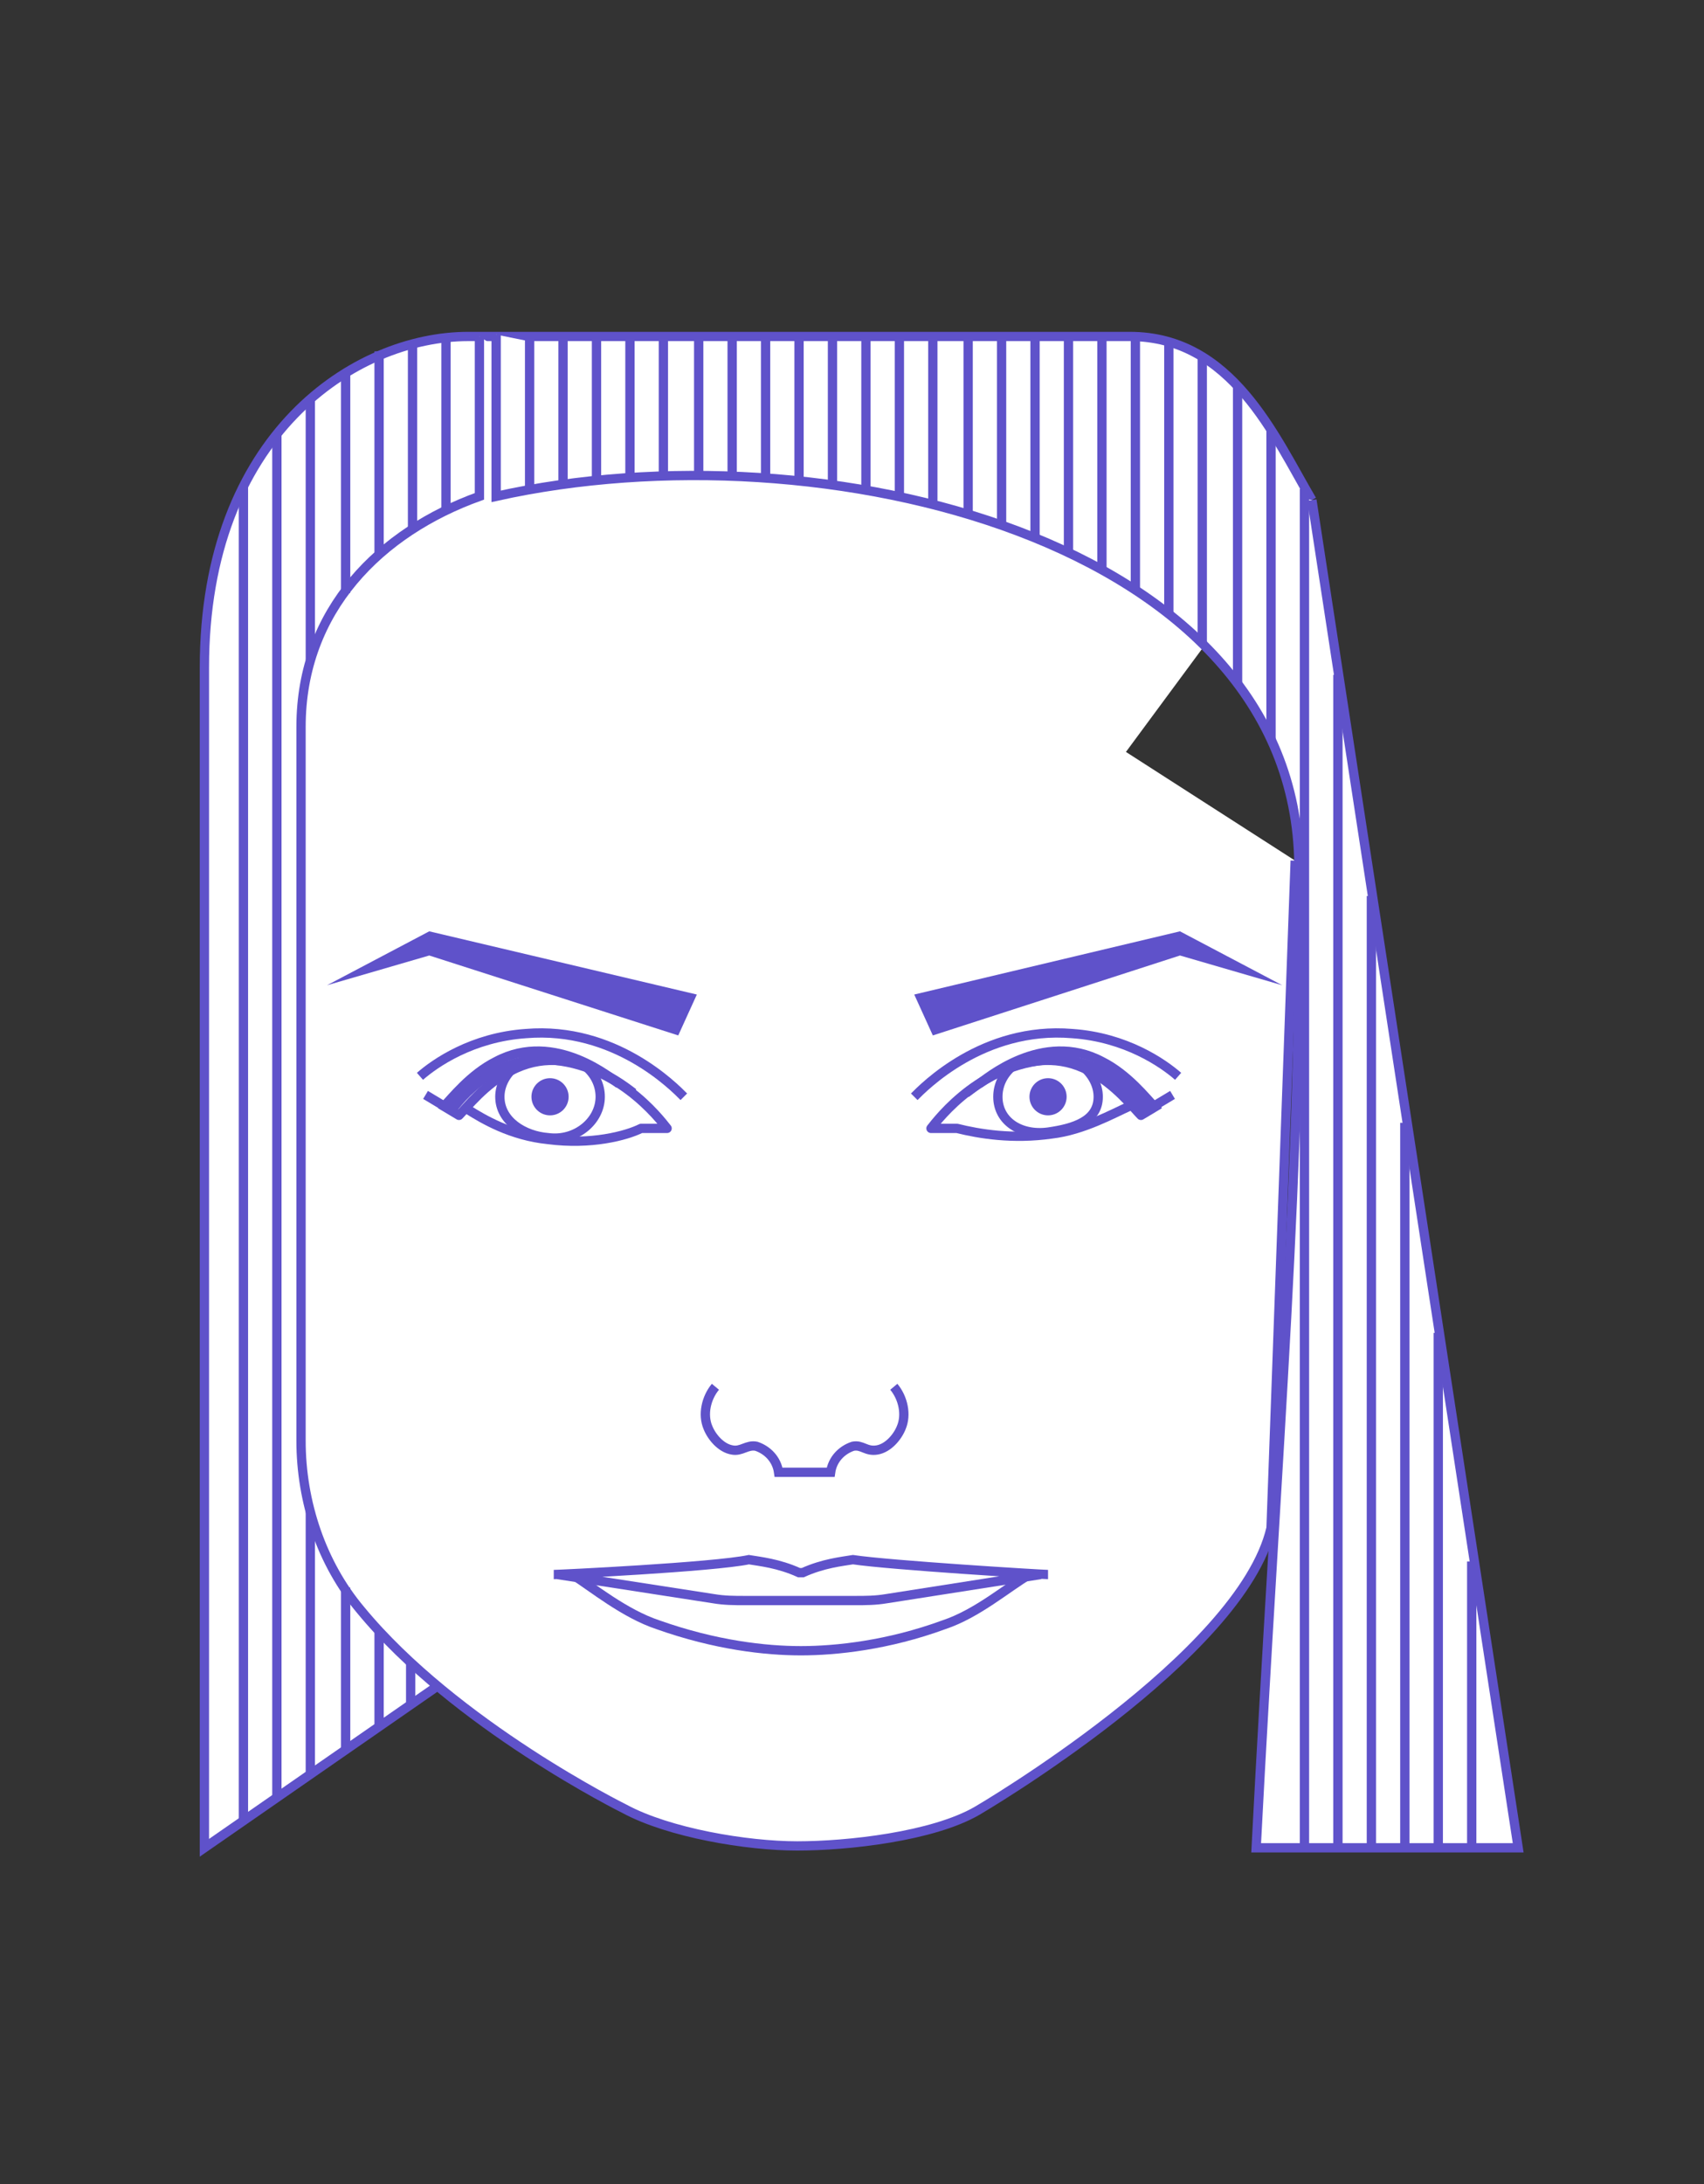 <svg xmlns="http://www.w3.org/2000/svg" viewBox="-248 358.4 91.7 117.5"><rect x="-248" y="358.4" width="91.7" height="117.5" fill="#333333" stroke="none"/><path fill="#FFF" stroke="#5F52CA" stroke-width=".5" stroke-miterlimit="10" d="M-177.4 385.3c-2-3.4-4.3-8.8-9.8-8.8h-35.6c-6.1 0-14.2 5.3-14.2 17.8v63.5l12.4-8.6"/><path fill="#FFF" stroke="#5F52CA" stroke-width=".5" stroke-miterlimit="10" d="M-222.2 376.5v8.6c-5.3 1.9-9.6 6.1-9.6 12.4v38.4c0 3.3 1.1 6.6 3.2 9.1 5.1 6.2 14.2 10.7 14.2 10.7 2.4 1.3 6.6 2 9.3 2 2.7 0 7.3-.5 9.7-1.9 0 0 14.2-8.3 15.8-15.2l1.3-35.9"/><path fill="#FFF" stroke="#5F52CA" stroke-width=".5" stroke-miterlimit="10" d="M-177.4 385.3l11.1 72.5h-14.1c1.1-21.2 2.5-37.2 2.3-52.9-.2-17.5-25.7-23.7-43.2-19.8v-8.7"/><path fill="#5F52CA" d="M-198.8 411.9l14.3-3.4 5.5 2.9-5.5-1.6-13.3 4.3zM-210.5 411.9l-14.4-3.4-5.5 2.9 5.5-1.6 13.4 4.3z"/><path fill="none" stroke="#5F52CA" stroke-width=".5" stroke-linejoin="round" stroke-miterlimit="10" d="M-186.2 418.3c-.3-.5-2.1-2.9-4.9-2.9-4 0-6.4 3.2-6.8 3.7h1.4c1.2.3 3 .6 5.1.3 1.7-.2 3.3-1.1 4.2-1.5"/><path fill="none" stroke="#5F52CA" stroke-width=".5" stroke-linejoin="round" stroke-miterlimit="10" d="M-188.9 417.4c0 1.3-1.3 1.7-2.7 1.9-1.5.2-2.7-.6-2.7-1.9s1.2-2.3 2.7-2.3 2.7 1.1 2.7 2.3z"/><circle fill="#5F52CA" cx="-191.6" cy="417.4" r="1"/><path fill="none" stroke="#5F52CA" stroke-width=".5" stroke-linejoin="round" stroke-miterlimit="10" d="M-195.3 416.7c.3-.2 3.4-2.9 6.6-1.2 1.4.7 2.4 2 2.8 2.4l1-.6M-223.8 418.3c.3-.5 2.1-2.9 4.9-2.9 4 0 6.4 3.2 6.8 3.7h-1.4c-.8.4-2.7.9-5 .6-2-.2-3.5-1.1-4.3-1.6"/><path fill="none" stroke="#5F52CA" stroke-width=".5" stroke-linejoin="round" stroke-miterlimit="10" d="M-221.1 417.4c0 1.3 1.3 2.1 2.6 2.2 1.5.2 2.8-.9 2.8-2.2s-1.2-2.3-2.7-2.3-2.7 1.1-2.7 2.3z"/><circle fill="#5F52CA" cx="-218.4" cy="417.4" r="1"/><path fill="none" stroke="#5F52CA" stroke-width=".5" stroke-linejoin="round" stroke-miterlimit="10" d="M-214.7 416.7c-.3-.2-3.4-2.9-6.6-1.2-1.4.7-2.4 2-2.8 2.4l-1-.6"/><path fill="none" stroke="#5F52CA" stroke-width=".5" stroke-miterlimit="10" d="M-218.2 443.1c.3 0 8.6-.4 10.5-.8.6.1 1.6.2 2.7.7h.2c1.1-.5 2.1-.6 2.7-.7 2 .3 10.2.8 10.5.8M-218 443.1l8.4 1.3c.6.1 1.1.1 1.7.1h3-.1 3c.6 0 1.1 0 1.7-.1l8.3-1.3"/><path fill="none" stroke="#5F52CA" stroke-width=".5" stroke-miterlimit="10" d="M-217.2 443.1c1.1.7 2.8 2.1 4.6 2.7 3.1 1.1 5.8 1.4 7.7 1.4 1.9 0 4.7-.3 7.7-1.4 1.8-.6 3.4-2 4.6-2.7"/><path fill="none" stroke="#5F52CA" stroke-width=".5" stroke-linejoin="round" stroke-miterlimit="10" d="M-196 417.2c.3-.2 3.4-2.9 6.6-1.2 1.4.7 2.4 2 2.8 2.4l1-.6M-213.9 417.2c-.3-.2-3.4-2.9-6.6-1.2-1.4.7-2.4 2-2.8 2.4l-1-.6"/><path fill="none" stroke="#5F52CA" stroke-width=".5" stroke-miterlimit="10" d="M-198.8 417.4c.5-.5 3.7-3.8 8.5-3.4 2.9.2 4.9 1.6 5.7 2.3M-211.2 417.4c-.5-.5-3.7-3.8-8.5-3.4-2.9.2-4.9 1.6-5.7 2.3M-209.5 433c-.5.6-.7 1.5-.4 2.2.2.5.7 1.1 1.3 1.2.5.1.8-.3 1.3-.2.6.2 1.1.7 1.2 1.4h2.8c.1-.7.6-1.2 1.2-1.4.5-.1.7.3 1.3.2.6-.1 1.1-.7 1.3-1.2.3-.7.1-1.6-.4-2.2M-183.3 393.1v-15.4M-185.1 391.5v-14.7M-197.8 385.6v-9.1M-201.4 384.8v-8.3M-199.6 385.2v-8.7M-188.7 389.1v-12.6M-190.5 388.2v-11.7M-192.3 387.4v-10.9M-194.1 386.7v-10.2M-195.9 386.1v-9.6M-186.9 390.2v-13.7M-219.5 384.8v-8.2M-217.7 384.5v-7.9M-205 384.3v-7.7M-203.2 384.5v-7.9M-214.1 384.1v-7.5M-212.3 384.1v-7.5M-210.4 384v-7.4M-208.6 384.1v-7.5M-206.8 384.2v-7.6M-215.9 384.3v-7.7M-181.4 379.1v16.1M-179.6 381.5v16.7M-176 394.7v63.1M-174.2 406.6v51.2M-172.4 418.8v39M-170.6 430.1v27.7M-168.8 442.4v15.4M-177.8 384.7v73.1M-224 376.5v9.4M-225.8 376.9v10M-229.4 378.5v11.8M-231.3 379.9v14M-233.1 381.8v73.3M-234.9 384.6v71.8M-227.6 377.3v11M-229.4 443.8v8.8M-231.3 439.7v14.2M-227.6 446.1v5.3M-225.9 447.9v2.3"/></svg>